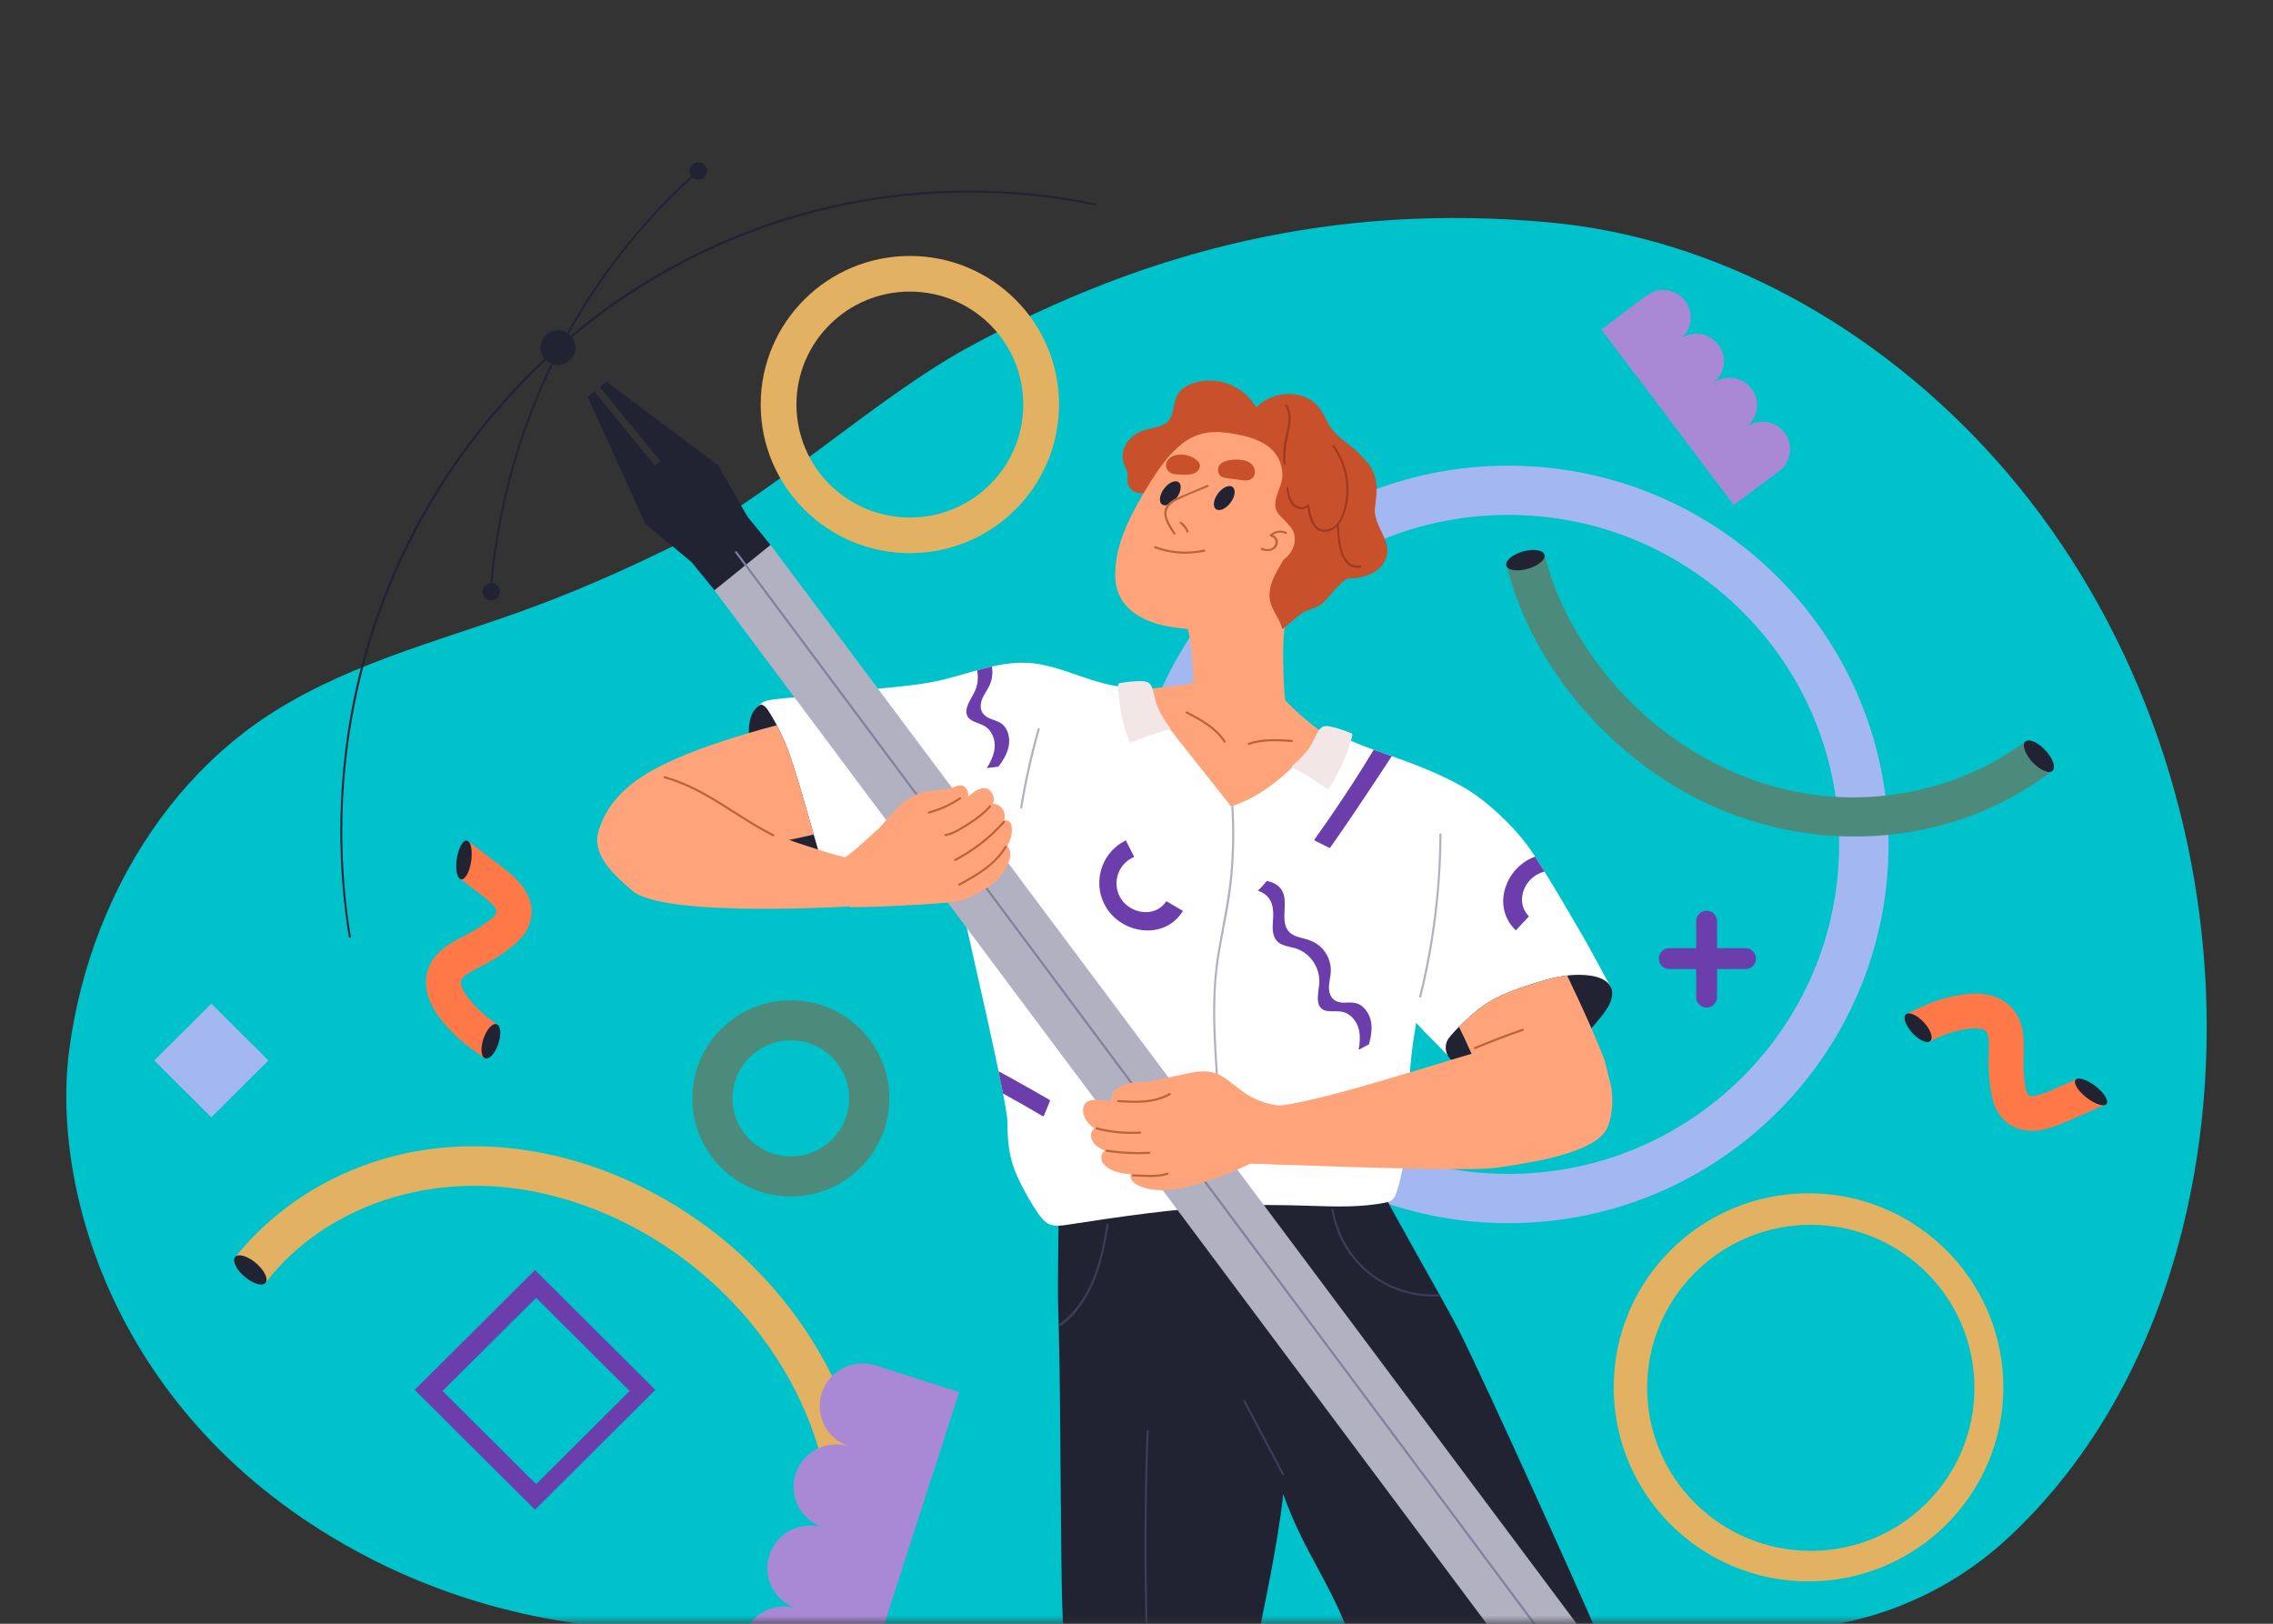 <svg width="140" height="100" viewBox="0 0 140 100" fill="none" xmlns="http://www.w3.org/2000/svg">
<rect x="0" y="0" width="140" height="100" fill="#333333" stroke="none"/>
<mask id="mask0_385_14668" style="mask-type:alpha" maskUnits="userSpaceOnUse" x="0" y="0" width="140" height="100">
<rect width="140" height="100" fill="#D9D9D9"/>
</mask>
<g mask="url(#mask0_385_14668)">
<path d="M135.87 60.992C135.359 48.96 130.849 37.148 122.866 28.244C115.737 20.292 105.919 14.63 95.304 13.684C82.292 12.526 70.808 15.294 59.603 21.412C53.809 24.578 47.189 30.825 41.261 33.729C38.211 35.222 35.101 36.584 31.906 37.721C28.884 38.798 25.808 39.712 22.822 40.89C20.087 41.969 17.424 43.28 15.069 45.083C13.105 46.588 11.369 48.389 9.897 50.394C6.859 54.535 4.95 59.506 4.268 64.622C3.098 73.39 7.263 87.903 22.61 95.878C28.38 98.876 34.786 100.375 41.26 100.375H109.247C114.582 100.375 119.745 98.375 123.689 94.707C123.716 94.684 123.739 94.659 123.765 94.636C132.784 86.197 136.388 73.189 135.869 60.992H135.87Z" fill="#00C2CB"/>
<path d="M56.042 15.763C50.967 15.763 46.853 19.861 46.853 24.914C46.853 29.968 50.967 34.066 56.042 34.066C61.117 34.066 65.23 29.969 65.23 24.914C65.23 19.86 61.116 15.763 56.042 15.763ZM56.042 31.872C52.183 31.872 49.056 28.757 49.056 24.914C49.056 21.072 52.183 17.958 56.042 17.958C59.9 17.958 63.026 21.073 63.026 24.914C63.026 28.756 59.899 31.872 56.042 31.872Z" fill="#E3B162"/>
<path d="M92.9 28.679C79.963 28.679 69.477 39.124 69.477 52.005C69.477 64.885 79.962 75.331 92.9 75.331C105.838 75.331 116.321 64.89 116.321 52.005C116.321 39.119 105.833 28.679 92.9 28.679ZM92.9 72.297C81.645 72.297 72.523 63.212 72.523 52.003C72.523 40.794 81.645 31.711 92.9 31.711C104.154 31.711 113.275 40.797 113.275 52.003C113.275 63.21 104.152 72.297 92.9 72.297Z" fill="#A3B7F0"/>
<path d="M98.283 100.375H82.993C81.585 96.891 80.317 95.546 79.034 92.014C78.753 94.933 77.683 99.779 77.583 100.375H65.508C65.302 98.577 65.363 87.189 65.211 81.718C65.21 81.665 65.207 81.614 65.207 81.563C65.201 81.377 65.195 81.197 65.189 81.026C65.092 78.302 65.301 75.002 65.127 71.328C65.206 71.334 65.281 71.341 65.352 71.346C66.665 71.457 67.99 71.443 69.306 71.431C72.743 71.399 76.18 71.247 79.615 71.114C80.9 71.065 82.187 70.998 83.473 70.997C83.643 70.996 83.794 70.967 83.929 70.918C84.571 72.521 87.037 76.824 88.65 79.713C88.674 79.754 88.697 79.796 88.719 79.836C89.213 80.723 89.621 81.466 89.863 81.944C91.551 85.284 98.032 99.692 98.282 100.374L98.283 100.375Z" fill="#212333"/>
<path d="M99.166 60.709C99.166 60.709 97.854 58.27 97.361 57.43C96.628 56.18 95.901 54.918 95.136 53.684C94.943 53.374 94.748 53.065 94.549 52.759C94.496 52.674 94.442 52.591 94.386 52.506C93.461 51.098 91.671 49.369 90.189 48.511C88.753 47.679 87.216 47.097 85.725 46.569C85.35 46.435 84.979 46.307 84.614 46.176C84.421 46.108 84.228 46.039 84.037 45.971C84.034 45.969 84.032 45.968 84.029 45.968C83.291 45.701 83.279 46.839 83.357 48.18C83.393 48.774 83.444 49.411 83.459 49.98C83.475 50.589 83.449 51.125 83.313 51.461C82.522 53.41 82.643 55.52 83.363 57.465C83.531 57.92 83.722 58.365 83.922 58.809C84.13 59.27 84.317 59.783 84.61 60.198C84.768 60.422 85.046 60.613 85.324 60.664C85.915 61.473 86.548 62.252 87.223 62.992C87.588 63.395 87.968 63.787 88.358 64.166C88.576 64.377 89.172 65.005 89.172 65.005C89.172 65.005 90.045 64.595 90.459 64.496C91.451 64.259 92.437 63.999 93.416 63.721C94.397 63.443 95.373 63.142 96.338 62.822C96.782 62.676 97.225 62.525 97.665 62.369C98.05 62.233 98.519 62.133 98.853 61.888C99.494 61.416 99.165 60.708 99.165 60.708L99.166 60.709Z" fill="white"/>
<path d="M83.722 46.428C81.788 45.51 80.056 44.199 78.663 42.577C78.478 42.361 78.3 42.14 78.126 41.915C78.019 41.774 77.915 41.604 77.757 41.512C77.556 41.395 77.325 41.434 77.105 41.449C76.789 41.47 76.474 41.492 76.158 41.512C75.881 41.531 74.696 41.484 74.425 41.891C72.231 42.343 69.998 42.548 67.758 42.496C67.698 42.495 67.676 42.568 67.712 42.608C69.347 44.459 71.34 45.931 73.228 47.509C73.708 47.91 74.182 48.319 74.641 48.743C74.849 48.936 75.055 49.133 75.257 49.332C75.408 49.481 75.552 49.647 75.779 49.657C76.037 49.669 76.316 49.519 76.554 49.434C76.895 49.313 77.235 49.19 77.573 49.065C78.211 48.829 78.848 48.587 79.481 48.337C80.91 47.773 82.325 47.173 83.724 46.539C83.769 46.519 83.767 46.446 83.724 46.426L83.722 46.428Z" fill="#FFA47A"/>
<path d="M91.629 50.648C91.388 50.104 90.927 49.711 90.437 49.39C89.156 48.549 87.764 47.821 86.405 47.11C86.148 46.974 85.89 46.843 85.629 46.714C85.284 46.542 84.94 46.377 84.589 46.216C84.406 46.131 84.221 46.05 84.036 45.97C84.034 45.969 84.032 45.968 84.029 45.968C83.224 45.619 82.403 45.307 81.563 45.043C81.482 45.018 81.447 45.145 81.528 45.171C81.536 45.172 81.542 45.175 81.549 45.178C79.973 46.969 78.285 48.831 75.97 49.618C75.928 49.633 75.884 49.648 75.841 49.661C75.836 49.663 75.831 49.664 75.827 49.666C74.895 48.492 73.964 47.316 73.033 46.141C72.095 44.959 71.121 43.766 70.611 42.328C70.61 42.319 70.608 42.312 70.603 42.305C70.602 42.303 70.601 42.3 70.599 42.296C70.579 42.24 70.51 42.241 70.481 42.275C68.253 42.622 66.221 41.316 64.092 40.916C63.058 40.722 62.069 40.829 61.095 41.048C60.79 41.115 60.487 41.194 60.186 41.277C59.242 41.538 58.3 41.845 57.331 42.02C56.019 42.256 54.68 42.352 53.354 42.487C52.024 42.626 50.694 42.763 49.363 42.901C48.761 42.963 48.158 43.009 47.559 43.089C47.242 43.131 46.872 43.218 46.721 43.534C46.514 43.97 46.865 44.566 47.013 44.966L47.692 46.812C48.687 49.519 49.681 52.226 50.677 54.933H50.607C50.521 54.933 50.47 55.186 50.555 55.186C50.594 55.186 54.813 55.142 56.774 55.016C58.016 54.934 57.801 55.011 59.017 54.722C59.622 57.625 62.053 67.847 62.051 69.131C62.05 69.886 62.093 70.646 62.282 71.38C62.457 72.055 62.746 72.696 63.082 73.305C63.405 73.89 63.75 74.515 64.175 75.034C64.585 75.534 65.052 75.535 65.652 75.442C68.966 74.93 72.289 74.442 75.641 74.269C77.304 74.183 78.961 74.206 80.624 74.259C82.195 74.309 83.828 74.376 85.376 74.055C85.671 73.995 85.826 73.885 85.946 73.604C86.098 73.249 86.192 72.857 86.28 72.481C86.396 71.984 86.475 71.481 86.522 70.974C86.566 70.854 86.603 70.73 86.631 70.602C86.752 70.062 86.757 69.502 86.752 68.953C86.749 68.316 86.751 67.679 86.779 67.043C86.836 65.683 86.987 64.329 87.226 62.992C87.481 61.552 87.836 60.131 88.288 58.739C89.959 57.013 91.482 55.067 91.794 52.632C91.876 51.98 91.902 51.262 91.631 50.648H91.629Z" fill="white"/>
<path d="M85.414 33.551C85.361 33.371 85.294 33.191 85.21 33.01C84.991 32.538 84.747 32.096 84.683 31.57C84.613 31.002 85.212 29.575 84.163 28.416C83.823 28.038 83.479 27.672 83.07 27.372C82.54 26.982 82.106 26.626 81.79 26.036C81.53 25.553 81.306 25.052 80.852 24.721C80.444 24.424 79.941 24.273 79.44 24.262C78.668 24.245 77.915 24.551 77.373 25.089C76.826 24.166 75.87 23.532 74.768 23.449C74.12 23.4 73.38 23.523 72.855 23.933C72.296 24.368 72.366 24.984 72.155 25.594C71.873 26.409 70.853 26.28 70.203 26.6C69.653 26.87 69.212 27.362 69.151 27.992C69.12 28.318 69.219 28.555 69.348 28.84C69.469 29.108 69.45 29.258 69.444 29.528C69.442 29.68 69.452 29.818 69.527 29.951C69.85 30.539 70.646 30.404 71.169 30.241C71.59 30.11 71.989 29.919 72.406 29.776C72.909 29.605 73.383 29.559 73.907 29.652C74.47 29.752 75.217 29.891 75.609 29.395C75.829 29.457 76.065 29.391 76.281 29.236C76.789 28.873 77.273 28.508 77.87 28.301C79.105 27.873 80.258 28.418 80.928 29.501C81.595 30.578 81.728 31.929 81.953 33.152C82.071 33.795 82.156 34.457 82.313 35.091C82.412 35.49 82.675 35.623 83.066 35.624C83.99 35.629 85.08 35.284 85.392 34.308C85.475 34.052 85.464 33.799 85.415 33.549L85.414 33.551Z" fill="#C8512C"/>
<path d="M84.425 32.477C84.334 31.508 84.048 30.586 83.62 29.715C83.029 28.514 82.276 27.381 81.23 26.533C80.216 25.71 79.034 25.341 77.746 25.303C75.892 25.248 73.476 25.72 72.373 27.367C72.531 27.646 72.783 27.877 73.104 28C73.115 28.019 73.137 28.024 73.159 28.02C73.173 28.024 73.187 28.032 73.202 28.035C73.277 28.058 73.309 27.939 73.234 27.916C73.228 27.914 73.222 27.911 73.216 27.909C73.254 27.633 74.246 27.717 74.405 27.716C74.805 27.713 75.203 27.718 75.603 27.737C76.311 27.771 77.122 27.817 77.692 28.296C78.812 29.236 78.459 31.119 78.113 32.337C77.761 33.571 77.242 34.781 77.159 36.076C77.089 37.178 77.39 38.505 78.633 38.747C78.968 38.33 79.473 37.982 79.854 37.693C80.442 37.246 81.006 36.686 81.659 36.331C81.872 35.991 82.14 35.702 82.529 35.543C82.896 35.393 83.291 35.361 83.676 35.283C83.821 35.058 83.933 34.812 84.005 34.553C84.13 34.104 84.005 33.603 84.173 33.174C84.241 33.001 84.34 32.844 84.444 32.69C84.438 32.618 84.434 32.547 84.426 32.475L84.425 32.477Z" fill="#C8512C"/>
<path d="M79.493 36.78C77.248 37.177 75.006 37.595 72.767 38.032C72.753 38.024 72.74 38.013 72.726 38.006C72.681 37.983 72.641 38.019 72.633 38.059C72.631 38.059 72.629 38.059 72.626 38.06C72.55 38.075 72.582 38.202 72.659 38.186C72.689 38.18 72.717 38.174 72.747 38.169C73.11 38.411 73.219 38.887 73.284 39.322C73.381 39.96 73.435 40.61 73.479 41.254C73.552 42.31 73.568 43.368 73.532 44.425C73.513 44.433 73.499 44.452 73.5 44.482C73.503 44.632 73.508 44.784 73.512 44.934C73.514 45.018 73.629 45.018 73.634 44.934C73.642 44.767 73.648 44.599 73.654 44.432C74.554 44.249 75.535 44.459 76.438 44.543L79.262 44.804C79.306 44.807 79.325 44.759 79.32 44.721C79.142 43.375 79.044 42.019 79.033 40.661C79.023 39.38 79.067 38.065 79.561 36.877C79.583 36.822 79.546 36.77 79.491 36.78H79.493Z" fill="#FFA47A"/>
<path d="M80.381 27.502C80.012 27.129 79.586 26.801 79.125 26.556C79.177 26.544 79.19 26.452 79.125 26.427C77.518 25.785 75.432 25.915 73.868 26.663C72.272 27.426 71.379 28.796 70.491 30.289C69.551 31.868 68.578 33.766 68.7 35.664C68.825 37.612 70.621 38.405 72.314 38.639C74.348 38.922 76.421 38.824 78.423 38.381C78.599 38.467 78.847 38.471 79.016 38.443C79.571 38.351 79.317 37.81 79.699 37.414C80.551 36.533 81.262 35.333 81.7 34.181C82.65 31.678 82.158 29.292 80.381 27.502Z" fill="#FFA47A"/>
<path d="M75.786 30.965C75.501 31.341 75.1 31.515 74.89 31.354C74.68 31.193 74.74 30.758 75.025 30.382C75.311 30.006 75.712 29.832 75.921 29.993C76.131 30.154 76.071 30.59 75.786 30.965Z" fill="#212333"/>
<path d="M72.463 30.672C72.177 31.048 71.776 31.223 71.567 31.061C71.357 30.9 71.417 30.465 71.702 30.089C71.987 29.713 72.388 29.539 72.598 29.7C72.808 29.861 72.748 30.297 72.463 30.672Z" fill="#212333"/>
<path d="M74.342 29.872L72.986 30.451C72.618 30.608 72.193 30.744 71.921 31.056C71.417 31.635 71.935 32.373 72.279 32.89C72.326 32.96 72.439 32.893 72.392 32.823C72.205 32.544 72.015 32.249 71.9 31.932C71.718 31.428 72.002 31.062 72.438 30.836C73.069 30.508 73.754 30.265 74.408 29.986C74.484 29.953 74.418 29.839 74.342 29.873V29.872Z" fill="#B9643C"/>
<path d="M73.203 32.697C73.104 32.468 72.95 32.279 72.752 32.131C72.685 32.081 72.619 32.194 72.686 32.244C72.866 32.379 73.001 32.558 73.09 32.764C73.124 32.842 73.236 32.775 73.203 32.697Z" fill="#B9643C"/>
<path d="M75.014 59.453C74.806 61.092 74.824 62.751 74.908 64.398C75.048 67.169 75.37 69.952 75.145 72.722C75.108 73.172 75.058 73.622 74.989 74.071C74.976 74.153 74.849 74.118 74.863 74.035C74.928 73.598 74.979 73.159 75.014 72.72C75.131 71.317 75.105 69.904 75.031 68.498C74.863 65.297 74.462 62.073 74.964 58.881C75.231 57.195 75.627 55.542 75.78 53.838C75.906 52.449 75.923 51.054 75.84 49.663C75.883 49.65 75.927 49.636 75.969 49.62C76.071 51.281 76.029 52.949 75.833 54.602C75.64 56.234 75.222 57.828 75.014 59.456V59.453Z" fill="#B1B1C2"/>
<path d="M76.816 28.414C76.418 28.255 75.623 28.246 75.246 28.52C75.06 28.656 74.994 28.809 75.038 29.065C75.092 29.376 75.371 29.425 75.58 29.452C75.842 29.487 76.106 29.521 76.368 29.556C76.551 29.58 76.742 29.619 76.924 29.566C77.146 29.5 77.314 29.303 77.297 29.028C77.278 28.716 77.057 28.511 76.816 28.416V28.414Z" fill="#C8512C"/>
<path d="M71.832 28.553C71.772 28.824 71.919 29.046 72.144 29.146C72.329 29.228 72.537 29.221 72.733 29.227C73.015 29.236 73.596 29.291 73.824 28.93C73.963 28.711 73.927 28.542 73.75 28.377C73.392 28.044 72.876 27.934 72.431 28.027C72.163 28.083 71.899 28.248 71.831 28.555L71.832 28.553Z" fill="#C8512C"/>
<path d="M74.156 33.849C73.15 34.067 72.125 33.994 71.157 33.639C71.078 33.61 71.043 33.737 71.122 33.765C72.112 34.127 73.162 34.198 74.191 33.975C74.274 33.957 74.239 33.831 74.156 33.849Z" fill="#B9643C"/>
<path d="M99.239 60.855C98.947 60.093 97.743 60.022 97.063 60.038C96.882 60.043 96.702 60.056 96.523 60.078C95.68 60.176 94.858 60.438 94.055 60.702C92.989 61.05 91.969 61.453 91.076 62.145C90.867 62.308 90.325 62.782 89.862 63.24C89.503 63.596 89.192 63.944 89.121 64.13C88.838 64.872 89.393 65.491 90.09 65.678C90.398 65.76 90.722 65.799 91.053 65.81C91.722 65.832 92.416 65.733 93.037 65.625C94.038 65.453 95.024 65.157 95.959 64.761C96.763 64.419 97.444 63.961 98.021 63.33C98.103 63.241 98.182 63.149 98.259 63.053C98.701 62.508 99.534 61.625 99.239 60.854V60.855Z" fill="#212333"/>
<path d="M50.66 53.296C50.556 52.877 50.429 52.465 50.309 52.051C50.244 51.833 50.18 51.615 50.117 51.397C49.674 49.864 49.25 48.323 48.753 46.807C48.511 46.067 48.211 45.351 47.846 44.665C47.79 44.557 47.731 44.45 47.67 44.344C47.55 44.133 47.428 43.917 47.289 43.717C47.151 43.521 47.014 43.397 46.85 43.398C46.85 43.398 46.85 43.399 46.848 43.399C46.25 43.755 46.108 44.444 46.126 45.142C46.134 45.574 46.205 46.006 46.265 46.366C46.424 47.317 46.699 48.244 46.962 49.169C47.223 50.08 47.496 50.998 47.852 51.88C48.096 52.484 48.38 53.07 48.724 53.624C48.953 53.993 49.204 54.359 49.501 54.674C49.806 54.997 50.732 55.601 50.871 54.762C50.946 54.303 50.77 53.738 50.66 53.296Z" fill="#212333"/>
<path d="M53.687 53.925C53.657 54.268 53.632 54.612 53.612 54.955C53.601 55.127 53.593 55.3 53.584 55.471C53.577 55.624 53.06 55.786 52.886 55.794C52.491 55.812 40.875 56.554 38.934 54.846C37.889 53.926 36.367 52.664 36.888 51.101C37.13 50.377 37.692 49.805 38.206 49.263C38.555 48.895 38.904 48.527 39.252 48.159C39.841 48.168 40.428 48.165 41.015 48.241C41.687 48.328 42.35 48.489 42.988 48.718C43.662 48.959 44.307 49.28 44.909 49.67C45.501 50.052 46.054 50.492 46.664 50.847C47.836 51.528 49.154 51.925 50.438 52.336C51.121 52.556 51.809 52.762 52.512 52.906C52.827 52.97 53.144 53.021 53.465 53.057C53.685 53.081 53.752 53.044 53.748 53.28C53.745 53.493 53.706 53.711 53.687 53.923V53.925Z" fill="#FFA47A"/>
<path d="M48.754 46.807C48.513 46.067 48.212 45.351 47.847 44.665C47.271 44.813 46.699 44.972 46.128 45.142C46.116 45.146 46.104 45.15 46.092 45.153C44.104 45.752 42.044 46.425 40.207 47.427C38.544 48.334 36.992 49.804 36.783 51.769C36.785 51.77 36.789 51.769 36.792 51.771C37.878 52.207 39.049 52.41 40.227 52.348C41.453 52.282 42.684 52.777 43.894 52.581C45.217 52.366 46.538 52.14 47.855 51.879C48.612 51.73 49.367 51.571 50.118 51.396C49.675 49.863 49.251 48.321 48.754 46.806V46.807Z" fill="#FFA47A"/>
<path d="M21.493 57.747C21.14 55.596 20.962 53.392 20.962 51.193C20.962 40.654 24.99 30.746 32.304 23.294C39.619 15.841 49.343 11.737 59.688 11.737C62.315 11.737 64.939 12.007 67.49 12.538L67.465 12.655C64.923 12.125 62.306 11.857 59.688 11.857C38.399 11.857 21.08 29.503 21.08 51.194C21.08 53.386 21.258 55.585 21.61 57.729L21.492 57.748L21.493 57.747Z" fill="#212333"/>
<path d="M30.316 36.028L30.197 36.017C30.541 32.092 31.467 28.264 32.947 24.638C34.364 21.168 36.268 17.942 38.607 15.047C39.929 13.411 41.397 11.878 42.971 10.488L43.05 10.578C41.482 11.962 40.019 13.491 38.701 15.122C36.369 18.007 34.47 21.224 33.058 24.683C31.582 28.299 30.66 32.115 30.316 36.028Z" fill="#212333"/>
<path d="M35.438 21.407C35.438 21.997 34.959 22.475 34.366 22.475C33.774 22.475 33.294 21.997 33.294 21.407C33.294 20.817 33.774 20.339 34.366 20.339C34.959 20.339 35.438 20.817 35.438 21.407Z" fill="#212333"/>
<path d="M30.794 36.442C30.794 36.737 30.554 36.977 30.257 36.977C29.96 36.977 29.721 36.738 29.721 36.442C29.721 36.146 29.96 35.908 30.257 35.908C30.554 35.908 30.794 36.146 30.794 36.442Z" fill="#212333"/>
<path d="M43.548 10.534C43.548 10.829 43.308 11.069 43.011 11.069C42.714 11.069 42.474 10.83 42.474 10.534C42.474 10.239 42.714 10 43.011 10C43.308 10 43.548 10.239 43.548 10.534Z" fill="#212333"/>
<path d="M97.393 100.375H91.848L43.898 36.212L45.807 34.746L45.909 34.668L47.419 33.508L97.393 100.375Z" fill="#B1B1C2"/>
<path d="M37.367 23.506L36.952 23.841L40.688 28.418L40.348 28.693L36.612 24.117L36.197 24.452L39.758 32.264L42.556 34.585L46.019 31.784L44.228 28.65L37.367 23.506Z" fill="#212333"/>
<path d="M45.783 31.506L42.331 34.297L44.007 36.351L47.458 33.56L45.783 31.506Z" fill="#212333"/>
<path d="M94.862 100.375H94.703L45.807 34.746L45.283 34.043C45.234 33.978 45.34 33.905 45.389 33.971L45.909 34.668L94.862 100.375Z" fill="#80809C"/>
<path d="M111.391 73.49C104.764 73.49 99.391 78.841 99.391 85.441C99.391 92.041 104.764 97.392 111.391 97.392C118.018 97.392 123.391 92.041 123.391 85.441C123.391 78.841 118.018 73.49 111.391 73.49ZM111.533 95.511C105.966 95.511 101.452 91.016 101.452 85.472C101.452 79.928 105.966 75.432 111.533 75.432C117.099 75.432 121.612 79.928 121.612 85.472C121.612 91.016 117.099 95.511 111.533 95.511Z" fill="#E3B162"/>
<path d="M48.71 61.602C45.365 61.602 42.643 64.313 42.643 67.644C42.643 70.974 45.365 73.685 48.71 73.685C52.055 73.685 54.776 70.974 54.776 67.644C54.776 64.313 52.054 61.602 48.71 61.602ZM52.302 67.644C52.302 69.617 50.69 71.222 48.71 71.222C46.73 71.222 45.117 69.617 45.117 67.644C45.117 65.671 46.729 64.067 48.71 64.067C50.691 64.067 52.302 65.672 52.302 67.644Z" fill="#4C8B7B"/>
<path d="M109.916 26.647C109.359 25.908 108.312 25.755 107.563 26.293C108.296 25.727 108.44 24.68 107.881 23.939C107.318 23.192 106.252 23.041 105.502 23.602V23.597C106.252 23.035 106.403 21.974 105.839 21.227C105.298 20.511 104.298 20.345 103.555 20.826C104.22 20.248 104.335 19.25 103.797 18.535C103.233 17.788 102.167 17.638 101.417 18.199L98.627 20.289L100.669 22.995L100.674 22.991L102.713 25.691H102.712L104.753 28.396L104.747 28.401L106.789 31.107L107.788 30.359L108.753 29.635L109.579 29.017C110.329 28.456 110.48 27.394 109.916 26.647Z" fill="#A989D6"/>
<path d="M79.315 68.12C78.414 68.113 77.522 67.859 76.755 67.372C76.298 67.081 75.703 66.532 75.232 66.263C74.757 65.991 74.227 65.937 73.691 66.011C73.118 66.09 71.275 66.529 70.646 66.622C70.145 66.696 69.475 66.535 68.702 67.096C68.542 67.212 68.411 67.641 68.4 67.844C67.841 67.7 67.082 67.647 66.851 67.95C66.466 68.456 66.938 69.234 67.415 69.483C67.092 69.715 67.153 70.188 67.417 70.457C67.586 70.628 67.805 70.76 68.046 70.862C67.942 70.937 67.87 71.053 67.843 71.193C67.79 71.46 67.946 71.697 68.148 71.856C68.545 72.168 69.091 72.275 69.638 72.316C69.528 72.933 70.485 73.186 70.945 73.257C71.736 73.38 72.545 73.233 73.311 73.035C74.584 72.708 75.818 72.244 76.998 71.668C77.564 71.681 78.327 71.698 79.212 71.718C79.277 70.519 79.307 69.319 79.317 68.119L79.315 68.12Z" fill="#FFA47A"/>
<path d="M98.144 64.97C96.862 64 95.865 63.901 94.345 63.969C92.621 64.045 82.316 67.732 78.711 68.1C78.627 68.105 78.544 68.106 78.46 68.106C78.45 69.307 78.419 70.508 78.353 71.707C82.945 71.877 90.614 72.13 92.123 71.923C96.272 71.354 98.612 70.582 99.054 69.319C99.525 67.972 99.398 65.92 98.143 64.97H98.144Z" fill="#FFA47A"/>
<path d="M99.239 67.937C99.152 66.742 99.066 65.768 98.593 64.681C98.522 64.516 98.096 63.496 98.02 63.33C97.554 62.264 97.066 61.206 96.561 60.155C96.549 60.128 96.535 60.103 96.524 60.077C95.68 60.176 94.858 60.438 94.055 60.702C92.989 61.05 91.969 61.452 91.076 62.145C90.867 62.308 90.325 62.782 89.862 63.239C90.29 64.083 91.042 65.795 91.406 66.665C91.76 67.507 92.085 68.362 92.378 69.228C92.481 69.533 92.584 69.837 92.688 70.142C92.751 70.325 92.802 70.614 92.97 70.743C93.099 70.842 93.268 70.831 93.422 70.827C93.784 70.819 94.145 70.803 94.506 70.786C95.677 70.726 96.904 70.682 98.005 70.243C98.943 69.868 99.317 69.023 99.238 67.937H99.239Z" fill="#FFA47A"/>
<path d="M47.667 51.388C45.401 50.25 43.442 48.489 40.957 47.807C40.876 47.784 40.84 47.911 40.922 47.933C43.395 48.612 45.344 50.368 47.601 51.501C47.676 51.539 47.743 51.426 47.668 51.388H47.667Z" fill="#B9643C"/>
<path d="M70.222 69.686C69.321 69.742 68.429 69.657 67.555 69.431C67.472 69.41 67.438 69.536 67.52 69.558C68.404 69.786 69.309 69.873 70.222 69.817C70.305 69.812 70.307 69.68 70.222 69.686Z" fill="#B9643C"/>
<path d="M70.793 70.934C69.917 70.979 69.044 70.937 68.177 70.804C68.094 70.791 68.058 70.917 68.142 70.93C69.021 71.065 69.905 71.111 70.794 71.065C70.879 71.06 70.879 70.929 70.794 70.934H70.793Z" fill="#B9643C"/>
<path d="M71.897 72.221C71.225 72.438 70.478 72.34 69.784 72.32C69.699 72.317 69.699 72.448 69.784 72.451C70.492 72.471 71.247 72.569 71.933 72.347C72.013 72.321 71.978 72.195 71.898 72.221H71.897Z" fill="#B9643C"/>
<path d="M72.013 67.323C71.053 67.871 69.944 67.816 68.879 67.746C68.794 67.74 68.794 67.873 68.879 67.877C69.97 67.949 71.099 67.997 72.08 67.437C72.154 67.395 72.087 67.281 72.013 67.323Z" fill="#B9643C"/>
<path d="M63.913 44.885C63.464 46.475 63.104 48.086 62.836 49.714C62.823 49.797 62.95 49.832 62.963 49.749C63.232 48.12 63.591 46.509 64.04 44.92C64.063 44.839 63.936 44.803 63.913 44.885Z" fill="#B1B1C2"/>
<path d="M62.324 51.08C62.318 50.887 62.287 50.621 62.076 50.541C62.002 50.513 61.927 50.517 61.854 50.539C61.884 50.42 61.893 50.295 61.878 50.165C61.83 49.786 61.532 49.5 61.165 49.506C61.241 49.269 61.23 49.023 61.058 48.788C60.667 48.252 60.083 48.687 59.626 49.06C59.663 48.855 59.623 48.661 59.462 48.499C59.158 48.192 58.777 48.508 58.439 48.581C57.907 48.696 57.349 48.635 56.825 48.794C55.656 49.15 54.943 50.116 54.167 50.985C53.14 51.903 52.361 52.657 51.9 52.882C51.922 52.928 51.944 52.977 51.964 53.029C52.252 53.792 52.056 54.726 52.294 55.425C52.348 55.584 52.371 55.733 52.367 55.872C54.432 55.872 58.69 55.626 59.2 55.47C59.785 55.29 61.015 54.616 61.429 54.17C61.803 53.764 62.215 53.159 62.228 52.588C62.232 52.414 62.158 52.23 62.039 52.103C62.216 51.786 62.337 51.442 62.325 51.084L62.324 51.08Z" fill="#FFA47A"/>
<path d="M59.102 49.108C58.512 49.504 57.872 49.796 57.185 49.983C57.104 50.005 57.139 50.132 57.22 50.109C57.917 49.919 58.568 49.623 59.168 49.221C59.238 49.175 59.171 49.06 59.101 49.108H59.102Z" fill="#B9643C"/>
<path d="M60.933 49.615C60.571 50.024 60.142 50.349 59.682 50.643C59.23 50.931 58.753 51.267 58.217 51.366C58.133 51.381 58.169 51.508 58.252 51.492C58.801 51.39 59.285 51.05 59.748 50.755C60.216 50.457 60.656 50.124 61.025 49.707C61.081 49.644 60.988 49.551 60.931 49.614L60.933 49.615Z" fill="#B9643C"/>
<path d="M61.882 52.119C61.24 53.212 60.127 53.836 59.046 54.425C58.971 54.465 59.037 54.578 59.113 54.538C60.215 53.937 61.343 53.296 61.996 52.184C62.039 52.112 61.925 52.045 61.882 52.118V52.119Z" fill="#B9643C"/>
<path d="M61.793 50.566C60.942 51.525 59.931 52.315 58.793 52.909C58.718 52.949 58.785 53.062 58.86 53.023C60.008 52.423 61.028 51.625 61.886 50.658C61.942 50.595 61.849 50.502 61.793 50.566Z" fill="#B9643C"/>
<path d="M93.78 63.357C92.779 63.702 91.79 64.08 90.814 64.491C90.737 64.523 90.803 64.636 90.881 64.604C91.847 64.198 92.825 63.825 93.816 63.483C93.896 63.456 93.862 63.328 93.781 63.357H93.78Z" fill="#B9643C"/>
<path d="M72.063 44.806C71.746 44.413 71.483 43.98 71.29 43.513C71.127 43.119 71.092 42.684 70.934 42.296C70.828 42.035 70.626 41.957 70.357 41.95C69.884 41.937 69.406 41.995 68.94 42.074C68.913 42.079 68.891 42.11 68.892 42.137C68.88 42.148 68.872 42.163 68.872 42.185C68.896 43.388 69.129 44.568 69.568 45.689C69.58 45.719 69.614 45.75 69.65 45.734C70.428 45.415 71.223 45.142 72.034 44.916C72.085 44.902 72.094 44.843 72.063 44.806Z" fill="#F2E6E6"/>
<path d="M79.603 47.256C80.343 47.657 81.058 48.098 81.745 48.581C81.776 48.604 81.817 48.581 81.835 48.555C82.513 47.558 83.004 46.461 83.295 45.293C83.299 45.273 83.295 45.255 83.286 45.242C83.292 45.215 83.279 45.181 83.253 45.17C82.817 44.99 82.364 44.828 81.9 44.736C81.635 44.684 81.421 44.715 81.26 44.946C81.019 45.289 80.888 45.706 80.641 46.055C80.349 46.469 79.996 46.832 79.599 47.146C79.561 47.175 79.556 47.234 79.603 47.259V47.256Z" fill="#F2E6E6"/>
<path d="M72.1 55.651L71.844 55.502L71.737 55.636C71.443 56.003 71.003 56.195 70.498 56.173C69.928 56.151 69.382 55.849 69.069 55.388C68.79 54.977 68.701 54.463 68.82 53.98C68.94 53.497 69.257 53.088 69.688 52.859L69.858 52.769L69.772 52.597C69.66 52.376 69.548 52.156 69.434 51.936L69.34 51.752L69.16 51.855C68.485 52.237 67.988 52.896 67.796 53.663C67.6 54.445 67.728 55.248 68.156 55.925C68.677 56.746 69.614 57.274 70.601 57.301C70.628 57.301 70.656 57.303 70.683 57.303C71.523 57.303 72.269 56.932 72.739 56.277L72.863 56.104L72.68 55.994C72.487 55.878 72.294 55.766 72.099 55.652L72.1 55.651Z" fill="#6B3EAC"/>
<path d="M94.548 52.758C94.548 52.758 94.545 52.759 94.542 52.76C93.626 53.09 92.908 53.889 92.67 54.844C92.662 54.87 92.657 54.898 92.65 54.924C92.47 55.742 92.675 56.546 93.217 57.144L93.36 57.301L93.506 57.148C93.662 56.984 93.815 56.821 93.967 56.655L94.168 56.438L94.061 56.306C93.765 55.942 93.671 55.472 93.799 54.985C93.944 54.435 94.356 53.968 94.875 53.762C94.961 53.728 95.047 53.702 95.136 53.682C94.943 53.373 94.748 53.064 94.549 52.758H94.548Z" fill="#6B3EAC"/>
<path d="M84.588 46.216C84.188 46.876 83.776 47.53 83.357 48.18C82.591 49.368 81.795 50.537 80.97 51.687C80.95 51.714 80.966 51.762 80.994 51.776C81.28 51.92 81.566 52.064 81.855 52.208C81.888 52.225 81.923 52.217 81.944 52.185C82.456 51.454 82.961 50.719 83.459 49.981C84.192 48.898 84.912 47.808 85.628 46.715C85.659 46.666 85.693 46.618 85.724 46.57C85.349 46.437 84.978 46.308 84.613 46.177C84.605 46.19 84.598 46.204 84.588 46.217V46.216Z" fill="#6B3EAC"/>
<path d="M64.632 67.729C63.859 67.283 63.081 66.843 62.3 66.41C62.034 66.261 61.769 66.116 61.502 65.971L61.777 67.347C62.598 67.797 63.409 68.26 64.216 68.736C64.244 68.754 64.291 68.736 64.303 68.707C64.422 68.41 64.544 68.114 64.663 67.818C64.677 67.783 64.665 67.749 64.632 67.729Z" fill="#6B3EAC"/>
<path d="M83.763 61.881C83.475 61.713 83.18 61.739 82.86 61.749C82.461 61.761 82.103 61.662 81.937 61.267C81.761 60.846 81.912 60.399 81.958 59.97C82.018 59.425 81.846 58.886 81.488 58.468C81.133 58.052 80.684 57.887 80.168 57.764C79.801 57.678 79.442 57.541 79.257 57.19C79.08 56.855 79.103 56.454 79.119 56.088C79.139 55.621 79.185 55.092 78.867 54.706C78.656 54.45 78.35 54.317 78.028 54.255C77.854 54.466 77.671 54.668 77.47 54.852C77.652 54.912 77.823 54.999 77.972 55.123C78.326 55.419 78.418 55.856 78.421 56.297C78.425 56.77 78.292 57.344 78.528 57.781C78.816 58.317 79.498 58.263 79.992 58.476C80.824 58.836 81.348 59.742 81.25 60.636C81.178 61.289 80.926 62.258 81.915 62.278C82.379 62.288 82.761 62.227 83.147 62.537C83.809 63.067 83.829 63.887 83.68 64.656C83.894 64.543 84.108 64.43 84.32 64.312C84.478 63.725 84.581 63.092 84.321 62.528C84.203 62.27 84.014 62.027 83.763 61.881Z" fill="#6B3EAC"/>
<path d="M62.158 45.554C62.142 45.27 62.055 44.976 61.877 44.748C61.67 44.487 61.385 44.404 61.084 44.297C60.709 44.161 60.412 43.939 60.403 43.51C60.393 43.055 60.698 42.695 60.898 42.312C61.104 41.922 61.168 41.479 61.093 41.052C60.788 41.119 60.485 41.198 60.184 41.281C60.278 41.748 60.219 42.246 59.993 42.674C59.686 43.255 59.095 44.066 60.009 44.446C60.437 44.623 60.814 44.706 61.059 45.136C61.482 45.87 61.198 46.641 60.777 47.303C61.019 47.276 61.258 47.248 61.498 47.215C61.861 46.726 62.19 46.175 62.157 45.555L62.158 45.554Z" fill="#6B3EAC"/>
<path d="M80.028 37.886C80.239 37.707 80.481 37.607 80.739 37.521C81.08 37.407 81.352 37.279 81.602 37.016C82.02 36.578 82.348 36.102 82.839 35.729C83.118 35.517 83.414 35.331 83.71 35.145C83.869 34.927 83.979 34.672 84.066 34.417C84.18 34.087 84.358 33.657 84.163 33.325C84.099 33.214 83.999 33.111 83.887 33.02C83.907 32.973 83.93 32.928 83.949 32.88C84.003 32.388 83.996 31.885 83.931 31.386C83.763 30.072 83.156 28.987 82.071 28.227C81.487 27.819 80.861 27.474 80.284 27.053C79.719 26.641 79.156 26.221 78.487 25.993C77.736 25.737 76.925 25.698 76.14 25.779C75.591 25.834 75.008 25.919 74.494 26.144C73.704 26.061 72.435 26.426 72.471 27.305C72.472 27.336 72.49 27.355 72.513 27.363C72.531 27.384 72.56 27.394 72.592 27.378C73.733 26.746 74.32 26.383 76.259 26.764C77.951 27.096 78.921 27.83 78.984 29.196C79.014 29.822 78.615 30.327 78.553 30.932C78.498 31.469 78.764 31.709 79.126 32.047C79.393 32.296 79.527 32.565 79.573 32.842C79.621 33.878 78.778 34.753 78.387 35.721C78.181 36.231 78.112 36.77 78.313 37.293C78.505 37.794 78.854 38.215 78.98 38.743C79.077 38.684 79.597 38.252 80.027 37.887L80.028 37.886Z" fill="#C8512C"/>
<path d="M79.706 32.875C79.512 32.147 78.775 32.005 78.149 32.193C77.818 32.119 77.539 32.325 77.358 32.603C77.125 32.965 76.904 33.465 76.944 33.905C77.022 34.761 78.023 34.932 78.69 34.668C79.384 34.393 79.909 33.64 79.704 32.873L79.706 32.875Z" fill="#FFA47A"/>
<path d="M79.238 32.764C78.886 32.603 78.51 32.662 78.228 32.928C78.193 32.961 78.209 33.026 78.257 33.037C78.637 33.123 78.657 33.559 78.358 33.742C78.163 33.861 77.929 33.821 77.728 33.742C77.65 33.711 77.615 33.837 77.693 33.868C78.031 34.002 78.48 33.975 78.657 33.602C78.788 33.326 78.653 33.06 78.407 32.948C78.632 32.786 78.91 32.756 79.172 32.876C79.247 32.911 79.314 32.798 79.238 32.763V32.764Z" fill="#B9643C"/>
<path d="M32.952 78.214L25.54 85.597L32.952 92.978L40.364 85.597L32.952 78.214ZM27.261 85.666L33.022 79.928L38.781 85.666L33.022 91.403L27.261 85.666Z" fill="#6B3EAC"/>
<path d="M13.017 61.809L9.502 65.309L13.017 68.81L16.532 65.309L13.017 61.809Z" fill="#A3B7F0"/>
<path d="M79.269 24.945C79.223 24.874 79.111 24.94 79.156 25.011C79.531 25.595 79.323 26.253 79.177 26.874C79.046 27.428 79.006 27.984 79.054 28.553C79.061 28.636 79.191 28.637 79.184 28.553C79.123 27.819 79.258 27.153 79.416 26.442C79.53 25.931 79.562 25.402 79.269 24.945Z" fill="#A03A1F"/>
<path d="M83.764 34.82C82.596 35.044 82.49 33.101 82.467 32.357C82.467 32.337 82.457 32.321 82.445 32.311C82.573 32.157 82.676 31.977 82.753 31.794C83.341 30.382 83.063 28.675 82.198 27.445C82.15 27.377 82.036 27.442 82.085 27.511C82.808 28.538 83.095 29.844 82.833 31.079C82.715 31.637 82.474 32.388 81.869 32.58C81.456 32.71 81.078 32.543 80.913 32.141C80.778 31.812 80.694 31.458 80.627 31.11C80.617 31.061 80.55 31.047 80.518 31.081C80.226 31.389 79.776 31.186 79.586 30.87C79.44 30.626 79.4 30.331 79.36 30.054C79.348 29.971 79.222 30.006 79.234 30.089C79.293 30.49 79.369 30.975 79.731 31.223C79.972 31.389 80.288 31.417 80.522 31.25C80.629 31.825 80.78 32.654 81.448 32.748C81.806 32.798 82.107 32.658 82.34 32.429C82.372 33.309 82.54 35.19 83.801 34.948C83.883 34.932 83.849 34.805 83.766 34.822L83.764 34.82Z" fill="#A03A1F"/>
<path d="M75.486 45.642C74.926 44.779 74.018 44.285 73.126 43.821C73.051 43.782 72.984 43.895 73.059 43.934C73.929 44.386 74.824 44.865 75.372 45.707C75.418 45.778 75.532 45.712 75.486 45.641V45.642Z" fill="#B9643C"/>
<path d="M79.568 45.567C78.669 45.504 77.76 45.455 76.893 45.746C76.813 45.772 76.847 45.9 76.927 45.872C77.784 45.586 78.68 45.636 79.567 45.698C79.652 45.704 79.652 45.573 79.567 45.567H79.568Z" fill="#B9643C"/>
<path d="M88.656 51.389C88.638 54.748 88.221 58.092 87.414 61.354C87.393 61.436 87.52 61.47 87.541 61.388C88.351 58.116 88.769 54.758 88.787 51.389C88.787 51.304 88.656 51.304 88.656 51.389Z" fill="#B1B1C2"/>
<path d="M127.825 66.501L126.562 67.054C126.13 67.244 125.118 67.691 124.916 67.423C124.747 67.199 124.697 66.63 124.664 66.251L124.657 66.166C124.622 65.779 124.631 65.379 124.639 64.954C124.643 64.784 124.646 64.615 124.648 64.443C124.651 63.864 124.607 63.187 124.262 62.556C123.909 61.91 123.291 61.457 122.522 61.283C121.728 61.103 120.954 61.218 120.302 61.353C119.638 61.492 118.983 61.712 118.352 62.01L117.431 62.445L118.101 63.21C118.234 63.361 118.363 63.515 118.492 63.67L118.867 64.123L119.404 63.882C119.805 63.703 120.217 63.564 120.631 63.471C121.044 63.377 121.573 63.28 122 63.36C122.297 63.415 122.382 63.569 122.419 63.679C122.52 63.977 122.506 64.381 122.49 64.808L122.487 64.891C122.461 65.66 122.495 66.348 122.595 67C122.672 67.517 122.791 68.298 123.365 68.907C123.817 69.388 124.43 69.639 125.139 69.639C125.17 69.639 125.203 69.639 125.235 69.638C125.954 69.616 126.653 69.346 127.116 69.146C127.59 68.941 128.068 68.733 128.543 68.525L129.7 68.019L127.825 66.5V66.501Z" fill="#FF7847"/>
<path d="M31.024 53.471C30.614 53.158 30.2 52.842 29.787 52.53L28.781 51.768L28.357 54.136L29.456 54.969C29.833 55.253 30.716 55.918 30.579 56.224C30.466 56.479 29.988 56.8 29.673 57.012L29.602 57.059C29.278 57.277 28.922 57.464 28.541 57.666C28.391 57.744 28.243 57.823 28.095 57.904C27.585 58.182 27.012 58.549 26.624 59.154C26.228 59.775 26.131 60.533 26.35 61.287C26.576 62.065 27.052 62.683 27.489 63.186C27.933 63.697 28.445 64.162 29.011 64.566L29.84 65.157L30.187 64.203C30.255 64.014 30.327 63.826 30.401 63.639L30.616 63.093L30.145 62.742C29.793 62.48 29.472 62.188 29.188 61.872C28.906 61.557 28.564 61.145 28.426 60.734C28.33 60.449 28.425 60.301 28.504 60.215C28.717 59.981 29.095 59.79 29.46 59.604L29.534 59.566C30.221 59.217 30.809 58.853 31.333 58.45C31.748 58.13 32.377 57.649 32.634 56.854C32.846 56.199 32.755 55.513 32.369 54.872C32.001 54.257 31.425 53.778 31.024 53.471Z" fill="#FF7847"/>
<path d="M51.239 94.163C52.05 94.061 52.863 93.965 53.675 93.884C53.377 87.341 49.996 80.815 44.568 76.355C41.659 73.965 38.253 72.219 34.717 71.308C30.931 70.332 27.098 70.353 23.628 71.372C19.994 72.439 16.794 74.554 14.541 77.362C15.154 77.9 15.755 78.449 16.348 79.007C20.039 74.231 26.601 72.049 33.188 73.444C39.415 74.763 45.092 78.905 48.375 84.523C50.136 87.537 51.123 90.867 51.238 94.163H51.239Z" fill="#E3B162"/>
<path d="M124.756 45.661C121.259 48.255 116.764 49.472 112.275 49.013C107.337 48.508 102.558 45.892 99.166 41.839C97.175 39.46 95.79 36.826 95.138 34.19C94.35 34.386 93.562 34.582 92.772 34.767C94.11 40.094 97.835 45.09 102.848 48.237C103.604 48.711 104.385 49.136 105.188 49.51C109.479 51.507 114.361 52.048 118.93 50.983C121.658 50.346 124.217 49.144 126.381 47.491C125.84 46.88 125.302 46.269 124.755 45.663L124.756 45.661Z" fill="#4C8B7B"/>
<path d="M107.513 58.397H105.759V56.73C105.759 56.377 105.47 56.089 105.115 56.089C104.76 56.089 104.471 56.377 104.471 56.73V58.397H102.813C102.458 58.397 102.169 58.685 102.169 59.038C102.169 59.392 102.458 59.679 102.813 59.679H104.471V61.411C104.471 61.765 104.76 62.052 105.115 62.052C105.47 62.052 105.759 61.765 105.759 61.411V59.679H107.513C107.868 59.679 108.156 59.392 108.156 59.038C108.156 58.685 107.868 58.397 107.513 58.397Z" fill="#6B3EAC"/>
<path d="M59.079 85.729L57.474 90.726L57.463 90.722L55.859 95.715H55.856L54.357 100.376H45.956C46.499 99.299 47.729 98.722 48.924 99.01C47.647 98.506 46.961 97.098 47.387 95.777C47.83 94.397 49.312 93.636 50.697 94.077L50.707 94.073C49.321 93.632 48.558 92.154 49.001 90.774C49.441 89.408 50.9 88.651 52.275 89.067C50.92 88.608 50.178 87.151 50.616 85.787C51.06 84.408 52.542 83.648 53.928 84.089L55.453 84.575L57.237 85.144L59.081 85.732L59.079 85.729Z" fill="#A989D6"/>
<path d="M70.692 100.375H70.561C70.45 96.3 70.47 92.22 70.618 88.144C70.62 88.061 70.749 88.061 70.747 88.144C70.698 89.487 70.663 90.827 70.643 92.17C70.6 94.905 70.616 97.64 70.692 100.374V100.375Z" fill="#3E3C57"/>
<path d="M68.28 75.432C68.05 76.85 67.76 78.287 67.081 79.568C66.675 80.332 66.038 81.265 65.211 81.718C65.21 81.665 65.207 81.614 65.207 81.563C65.55 81.35 65.85 81.054 66.109 80.76C66.517 80.299 66.848 79.772 67.112 79.218C67.688 78.019 67.944 76.7 68.154 75.399C68.168 75.317 68.292 75.351 68.279 75.432H68.28Z" fill="#3E3C57"/>
<path d="M79.082 90.759C78.288 89.26 77.493 87.76 76.699 86.261C76.661 86.188 76.549 86.253 76.588 86.325C77.382 87.824 78.176 89.324 78.971 90.823C79.009 90.896 79.12 90.832 79.082 90.759Z" fill="#3E3C57"/>
<path d="M88.721 79.837C87.158 79.937 85.575 79.467 84.343 78.493C83.1 77.515 82.269 76.076 82.013 74.523C82 74.442 82.125 74.407 82.138 74.49C82.385 75.986 83.169 77.38 84.355 78.341C85.558 79.317 87.108 79.793 88.65 79.715C88.674 79.755 88.697 79.797 88.719 79.837H88.721Z" fill="#3E3C57"/>
<path d="M95.137 34.233C95.137 34.548 94.607 34.923 93.954 35.069C93.3 35.216 92.77 35.078 92.77 34.762C92.77 34.446 93.3 34.072 93.954 33.925C94.607 33.779 95.137 33.917 95.137 34.233Z" fill="#212333"/>
<path d="M16.272 79.07C15.983 79.213 15.368 78.942 14.897 78.467C14.426 77.99 14.277 77.49 14.566 77.347C14.854 77.204 15.469 77.474 15.94 77.95C16.412 78.426 16.56 78.927 16.272 79.07Z" fill="#212333"/>
<path d="M126.338 47.52C126.041 47.633 125.463 47.299 125.046 46.776C124.628 46.253 124.53 45.737 124.827 45.624C125.122 45.511 125.702 45.844 126.119 46.368C126.537 46.891 126.635 47.407 126.338 47.52Z" fill="#212333"/>
<path d="M118.822 64.152C118.558 64.252 118.04 63.948 117.664 63.472C117.288 62.997 117.197 62.529 117.462 62.429C117.726 62.329 118.244 62.633 118.62 63.108C118.996 63.583 119.087 64.052 118.822 64.152Z" fill="#212333"/>
<path d="M129.664 68.047C129.4 68.147 128.797 67.87 128.316 67.428C127.835 66.986 127.659 66.547 127.923 66.445C128.188 66.345 128.791 66.622 129.272 67.064C129.753 67.506 129.928 67.945 129.664 68.047Z" fill="#212333"/>
<path d="M28.313 54.112C28.094 53.935 28.036 53.275 28.182 52.64C28.328 52.005 28.624 51.634 28.843 51.812C29.062 51.989 29.121 52.649 28.975 53.284C28.829 53.919 28.532 54.29 28.313 54.112Z" fill="#212333"/>
<path d="M29.815 65.139C29.596 64.962 29.607 64.365 29.839 63.806C30.071 63.247 30.437 62.94 30.656 63.117C30.875 63.295 30.864 63.892 30.632 64.451C30.4 65.009 30.034 65.317 29.815 65.139Z" fill="#212333"/>
</g>
</svg>
